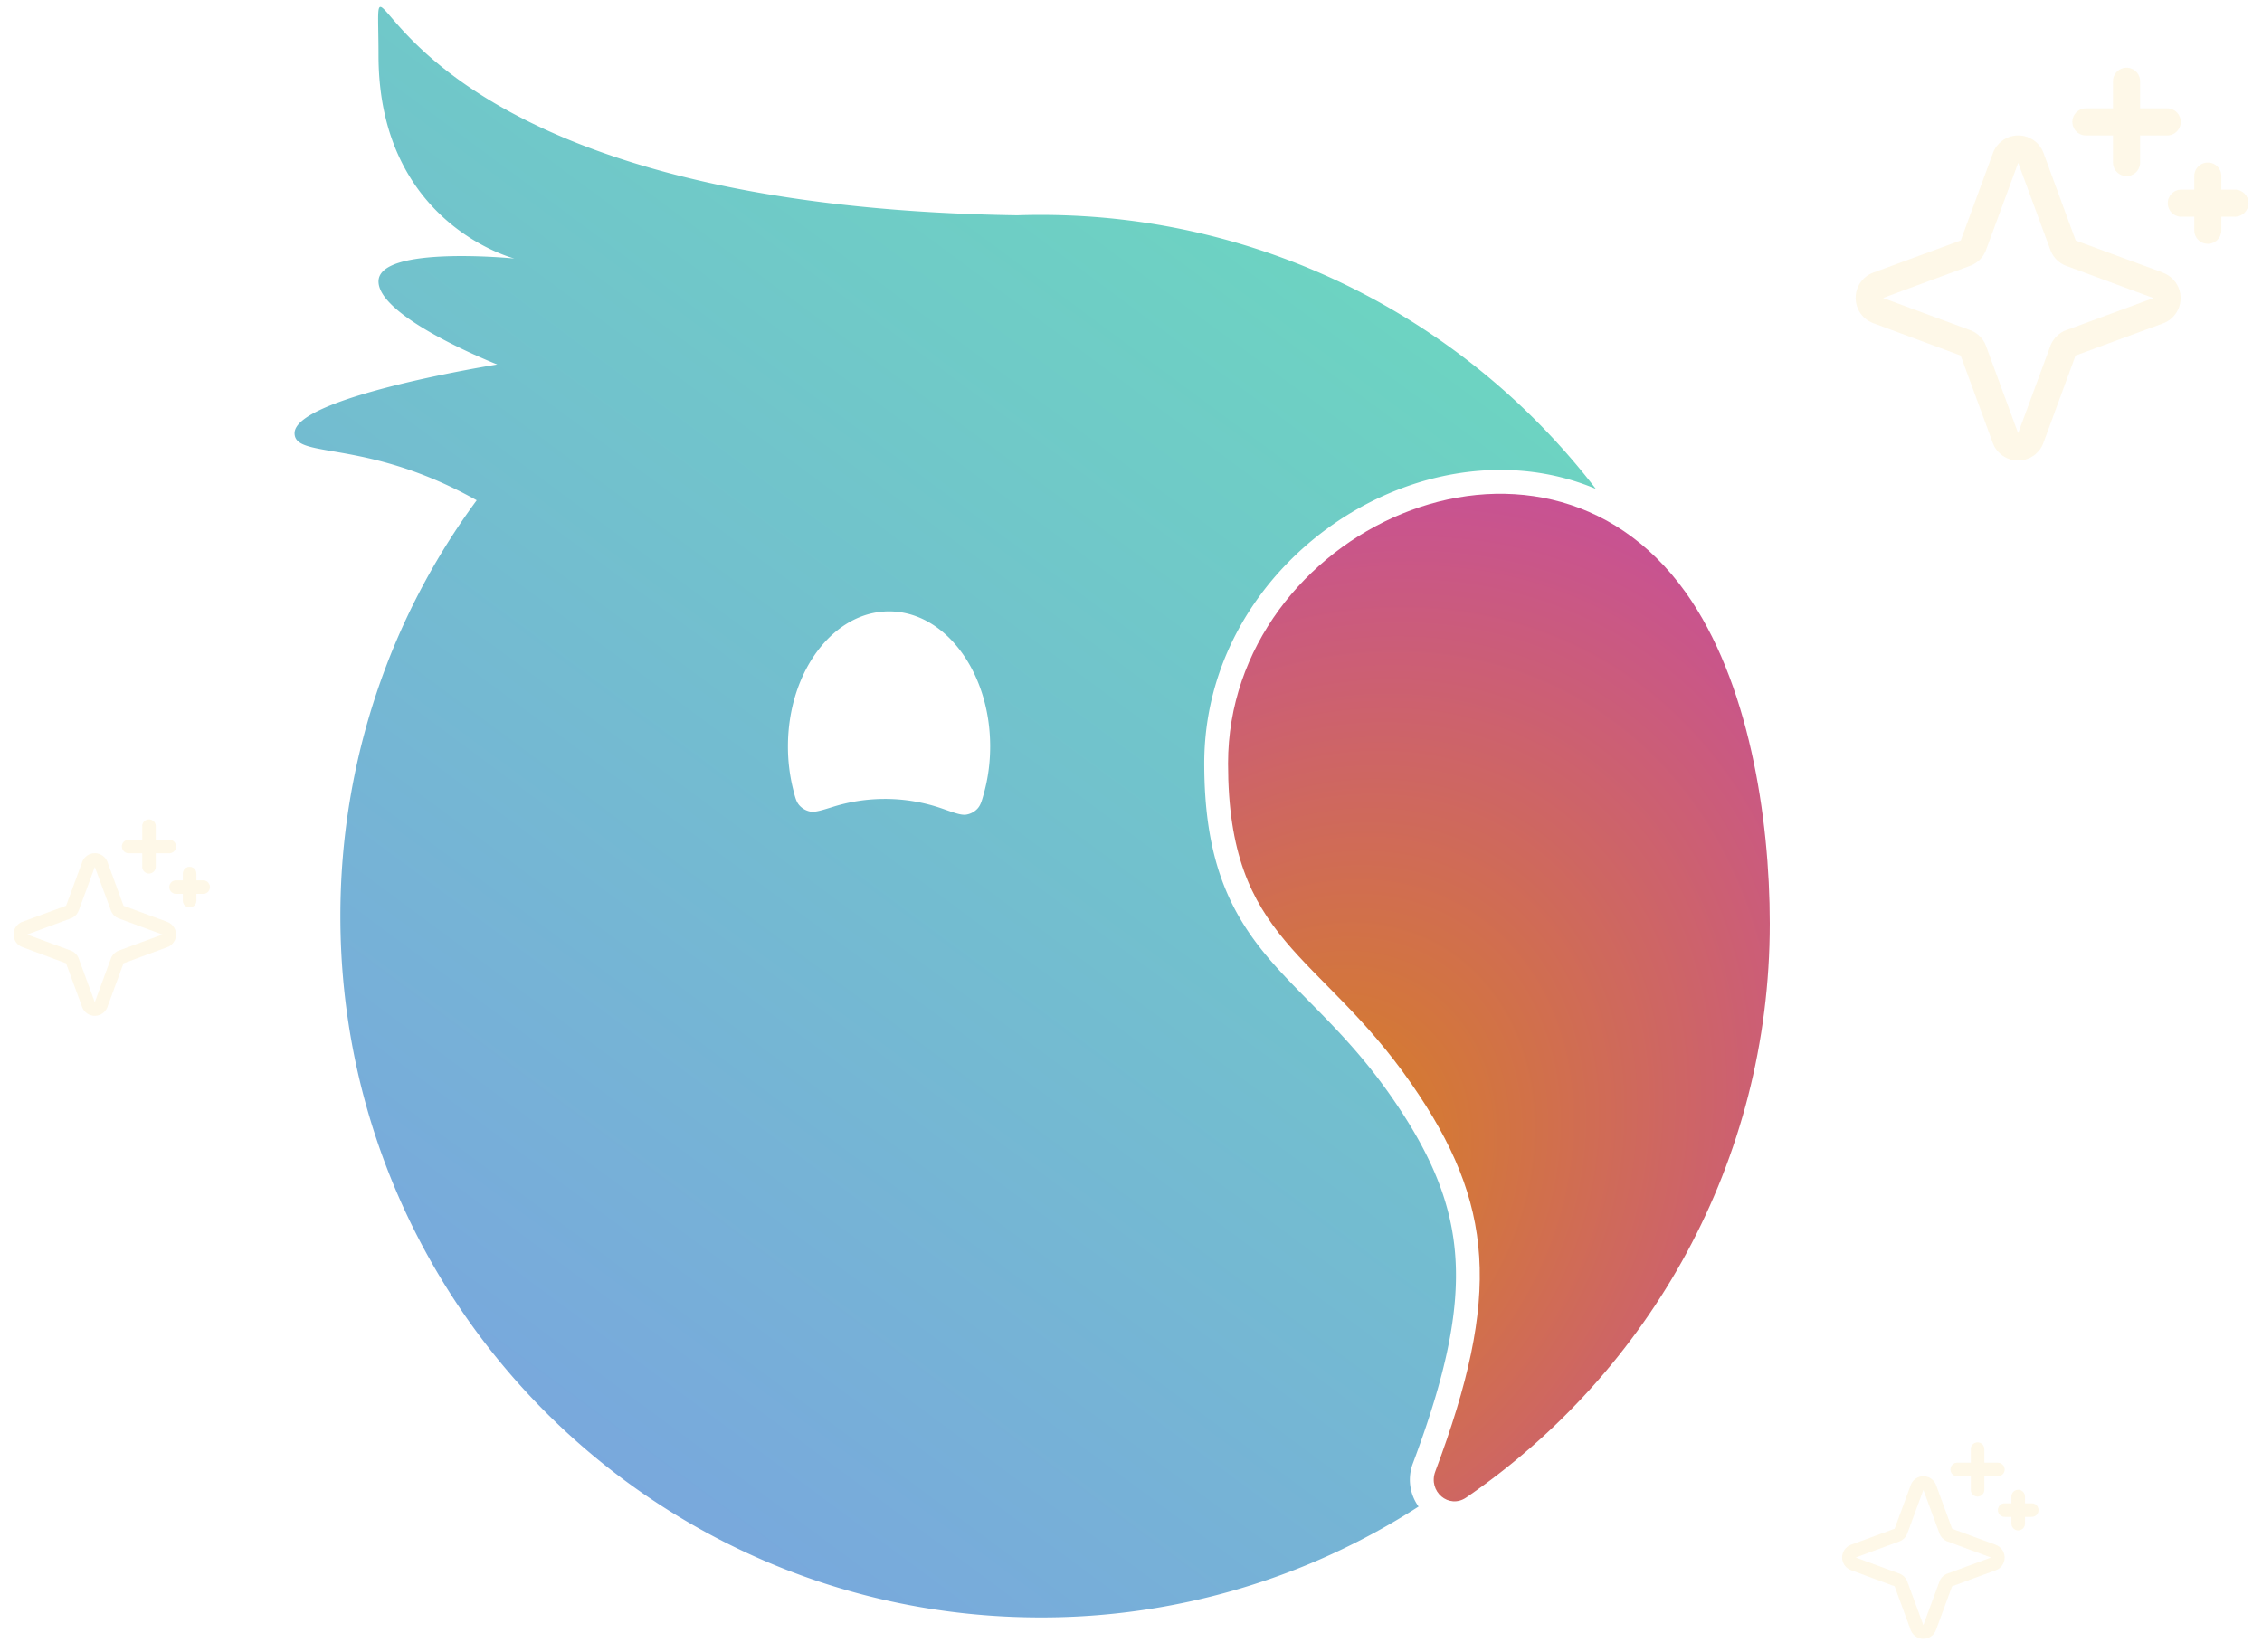 <svg width="167" height="122" viewBox="0 0 167 122" fill="none"
  xmlns="http://www.w3.org/2000/svg">
  <path fill-rule="evenodd" clip-rule="evenodd" d="M28.058.516c-.156.054-.148.585-.13 1.755.008.486.018 1.083.018 1.801 0 12.477 10.032 15.014 10.032 15.014s-10.032-.996-10.032 1.692c0 2.688 8.767 6.133 8.767 6.133s-14.965 2.386-14.965 5.075c0 .851 1.015 1.026 2.843 1.34 2.34.404 6.016 1.036 10.604 3.613C28.868 45.53 25.13 56.151 25.13 67.646c0 28.597 23.144 51.779 51.694 51.779a51.395 51.395 0 0 0 27.908-8.186 3.39 3.39 0 0 1-.413-3.206c2.399-6.402 3.393-11.07 3.135-15.132-.255-4.008-1.743-7.618-4.698-11.88-1.625-2.345-3.25-4.146-4.804-5.755-.409-.424-.822-.843-1.234-1.26l-.002-.002c-1.115-1.13-2.217-2.248-3.182-3.402-1.363-1.632-2.54-3.434-3.365-5.749-.82-2.303-1.26-5.03-1.26-8.487 0-9.388 6.282-16.917 13.922-20.058 4.757-1.956 10.15-2.247 14.986-.212-9.451-12.302-24.298-20.23-40.993-20.23-.578 0-1.154.01-1.727.029-34.099-.522-43.612-11.59-46.218-14.622-.446-.519-.69-.802-.82-.757Zm41.559 59.207a12.817 12.817 0 0 0-4.282-.732c-1.324 0-2.6.2-3.802.572-.91.283-1.366.424-1.716.357a1.444 1.444 0 0 1-.795-.45c-.238-.266-.318-.589-.477-1.234a13.047 13.047 0 0 1-.374-3.124c0-5.506 3.343-9.97 7.465-9.97 4.124 0 7.466 4.464 7.466 9.97 0 1.184-.155 2.32-.438 3.373-.175.648-.262.972-.51 1.234a1.437 1.437 0 0 1-.817.43c-.356.056-.81-.105-1.72-.426Z" fill="url(#a)"/>
  <path d="M104.2 80.017c-6.803-9.813-13.534-10.422-13.534-23.65 0-17.12 22.956-27.816 33.784-12.628 4.648 6.522 6.21 16.583 6.21 24.452 0 17.573-8.868 33.084-22.406 42.379-1.292.887-2.839-.452-2.289-1.918 4.862-12.974 4.373-19.78-1.765-28.635Z" fill="url(#b)"/>
  <path d="m159.698 20.133-6.452-2.375-2.375-6.457A1.986 1.986 0 0 0 149.004 10a1.992 1.992 0 0 0-1.868 1.302l-2.377 6.449-6.456 2.375A1.987 1.987 0 0 0 137 21.992a1.99 1.99 0 0 0 1.303 1.868l6.447 2.39 2.375 6.453a1.992 1.992 0 0 0 3.006.944 1.99 1.99 0 0 0 .729-.944l2.375-6.452 6.456-2.375a1.991 1.991 0 0 0 0-3.735l.007-.008Zm-7.149 4.242a1.981 1.981 0 0 0-1.179 1.179l-2.375 6.432-2.37-6.437a1.974 1.974 0 0 0-1.174-1.174L139.019 22l6.432-2.375a1.988 1.988 0 0 0 1.174-1.174L149 12.02l2.375 6.432a1.977 1.977 0 0 0 1.179 1.179l6.432 2.375-6.437 2.37ZM153 9a.998.998 0 0 1 1-1h2V6a.998.998 0 0 1 1-1 1 1 0 0 1 1 1v2h2a1 1 0 1 1 0 2h-2v2a.998.998 0 0 1-1 1 1.001 1.001 0 0 1-1-1v-2h-2a1.001 1.001 0 0 1-1-1Zm13 6a.998.998 0 0 1-1 1h-1v1a.998.998 0 0 1-1 1 1.001 1.001 0 0 1-1-1v-1h-1a1.001 1.001 0 0 1 0-2h1v-1a.998.998 0 0 1 1-1 1 1 0 0 1 1 1v1h1a1 1 0 0 1 1 1ZM12.349 68.066 9.123 66.88l-1.187-3.23a.995.995 0 0 0-1.868 0L4.88 66.875l-3.228 1.188a.995.995 0 0 0 0 1.867l3.224 1.195 1.188 3.226a.994.994 0 0 0 1.867 0l1.188-3.225 3.228-1.188a.995.995 0 0 0 0-1.867l.003-.005Zm-3.575 2.121a.992.992 0 0 0-.589.59l-1.187 3.216-1.185-3.219a.992.992 0 0 0-.587-.587L2.009 69l3.217-1.188a.992.992 0 0 0 .587-.586L7 64.009l1.188 3.217a.992.992 0 0 0 .589.589l3.216 1.188-3.219 1.184ZM9 62.5a.5.5 0 0 1 .5-.5h1v-1a.5.5 0 0 1 1 0v1h1a.5.5 0 0 1 0 1h-1v1a.5.5 0 1 1-1 0v-1h-1a.5.5 0 0 1-.5-.5Zm6.5 3a.5.5 0 0 1-.5.5h-.5v.5a.5.5 0 1 1-1 0V66H13a.5.5 0 0 1 0-1h.5v-.5a.5.5 0 0 1 1 0v.5h.5a.5.5 0 0 1 .5.5Zm131.849 48.566-3.226-1.187-1.187-3.228a1 1 0 0 0-1.503-.473.998.998 0 0 0-.365.473l-1.189 3.224-3.228 1.187a.997.997 0 0 0 0 1.868l3.224 1.195 1.188 3.226a.996.996 0 0 0 1.503.473c.166-.117.294-.282.364-.473l1.188-3.225 3.228-1.188a.989.989 0 0 0 .651-.934.992.992 0 0 0-.651-.933l.003-.005Zm-3.575 2.122a.98.98 0 0 0-.589.589l-1.187 3.216-1.185-3.219a.988.988 0 0 0-.587-.586L137.009 115l3.217-1.188a.988.988 0 0 0 .587-.586l1.187-3.217 1.188 3.217a.993.993 0 0 0 .589.589l3.216 1.187-3.219 1.186ZM144 108.5c0-.133.053-.26.146-.354a.504.504 0 0 1 .354-.146h1v-1c0-.133.053-.26.146-.354a.504.504 0 0 1 .708 0 .504.504 0 0 1 .146.354v1h1c.133 0 .26.053.354.146a.504.504 0 0 1 0 .708.504.504 0 0 1-.354.146h-1v1c0 .133-.053.26-.146.354a.504.504 0 0 1-.708 0 .504.504 0 0 1-.146-.354v-1h-1a.504.504 0 0 1-.354-.146.504.504 0 0 1-.146-.354Zm6.5 3c0 .133-.053.26-.146.354A.504.504 0 0 1 150 112h-.5v.5c0 .133-.053.26-.146.354a.504.504 0 0 1-.708 0 .504.504 0 0 1-.146-.354v-.5h-.5a.504.504 0 0 1-.354-.146.504.504 0 0 1 0-.708A.504.504 0 0 1 148 111h.5v-.5c0-.133.053-.26.146-.354a.504.504 0 0 1 .708 0 .504.504 0 0 1 .146.354v.5h.5c.133 0 .26.053.354.146a.504.504 0 0 1 .146.354Z" fill="#F2B414" opacity=".1"/>
  <defs>
    <radialGradient id="b" cx="0" cy="0" r="1" gradientUnits="userSpaceOnUse" gradientTransform="matrix(39.691 -72.619 59.567 32.558 96.921 86.36)">
      <stop stop-color="#D7821F"/>
      <stop offset="1" stop-color="#BF36D6"/>
    </radialGradient>
    <linearGradient id="a" x1="128.777" y1=".734" x2="5.573" y2="167.096" gradientUnits="userSpaceOnUse">
      <stop stop-color="#69E1B9"/>
      <stop offset="1" stop-color="#818BEF"/>
    </linearGradient>
  </defs>
</svg>
